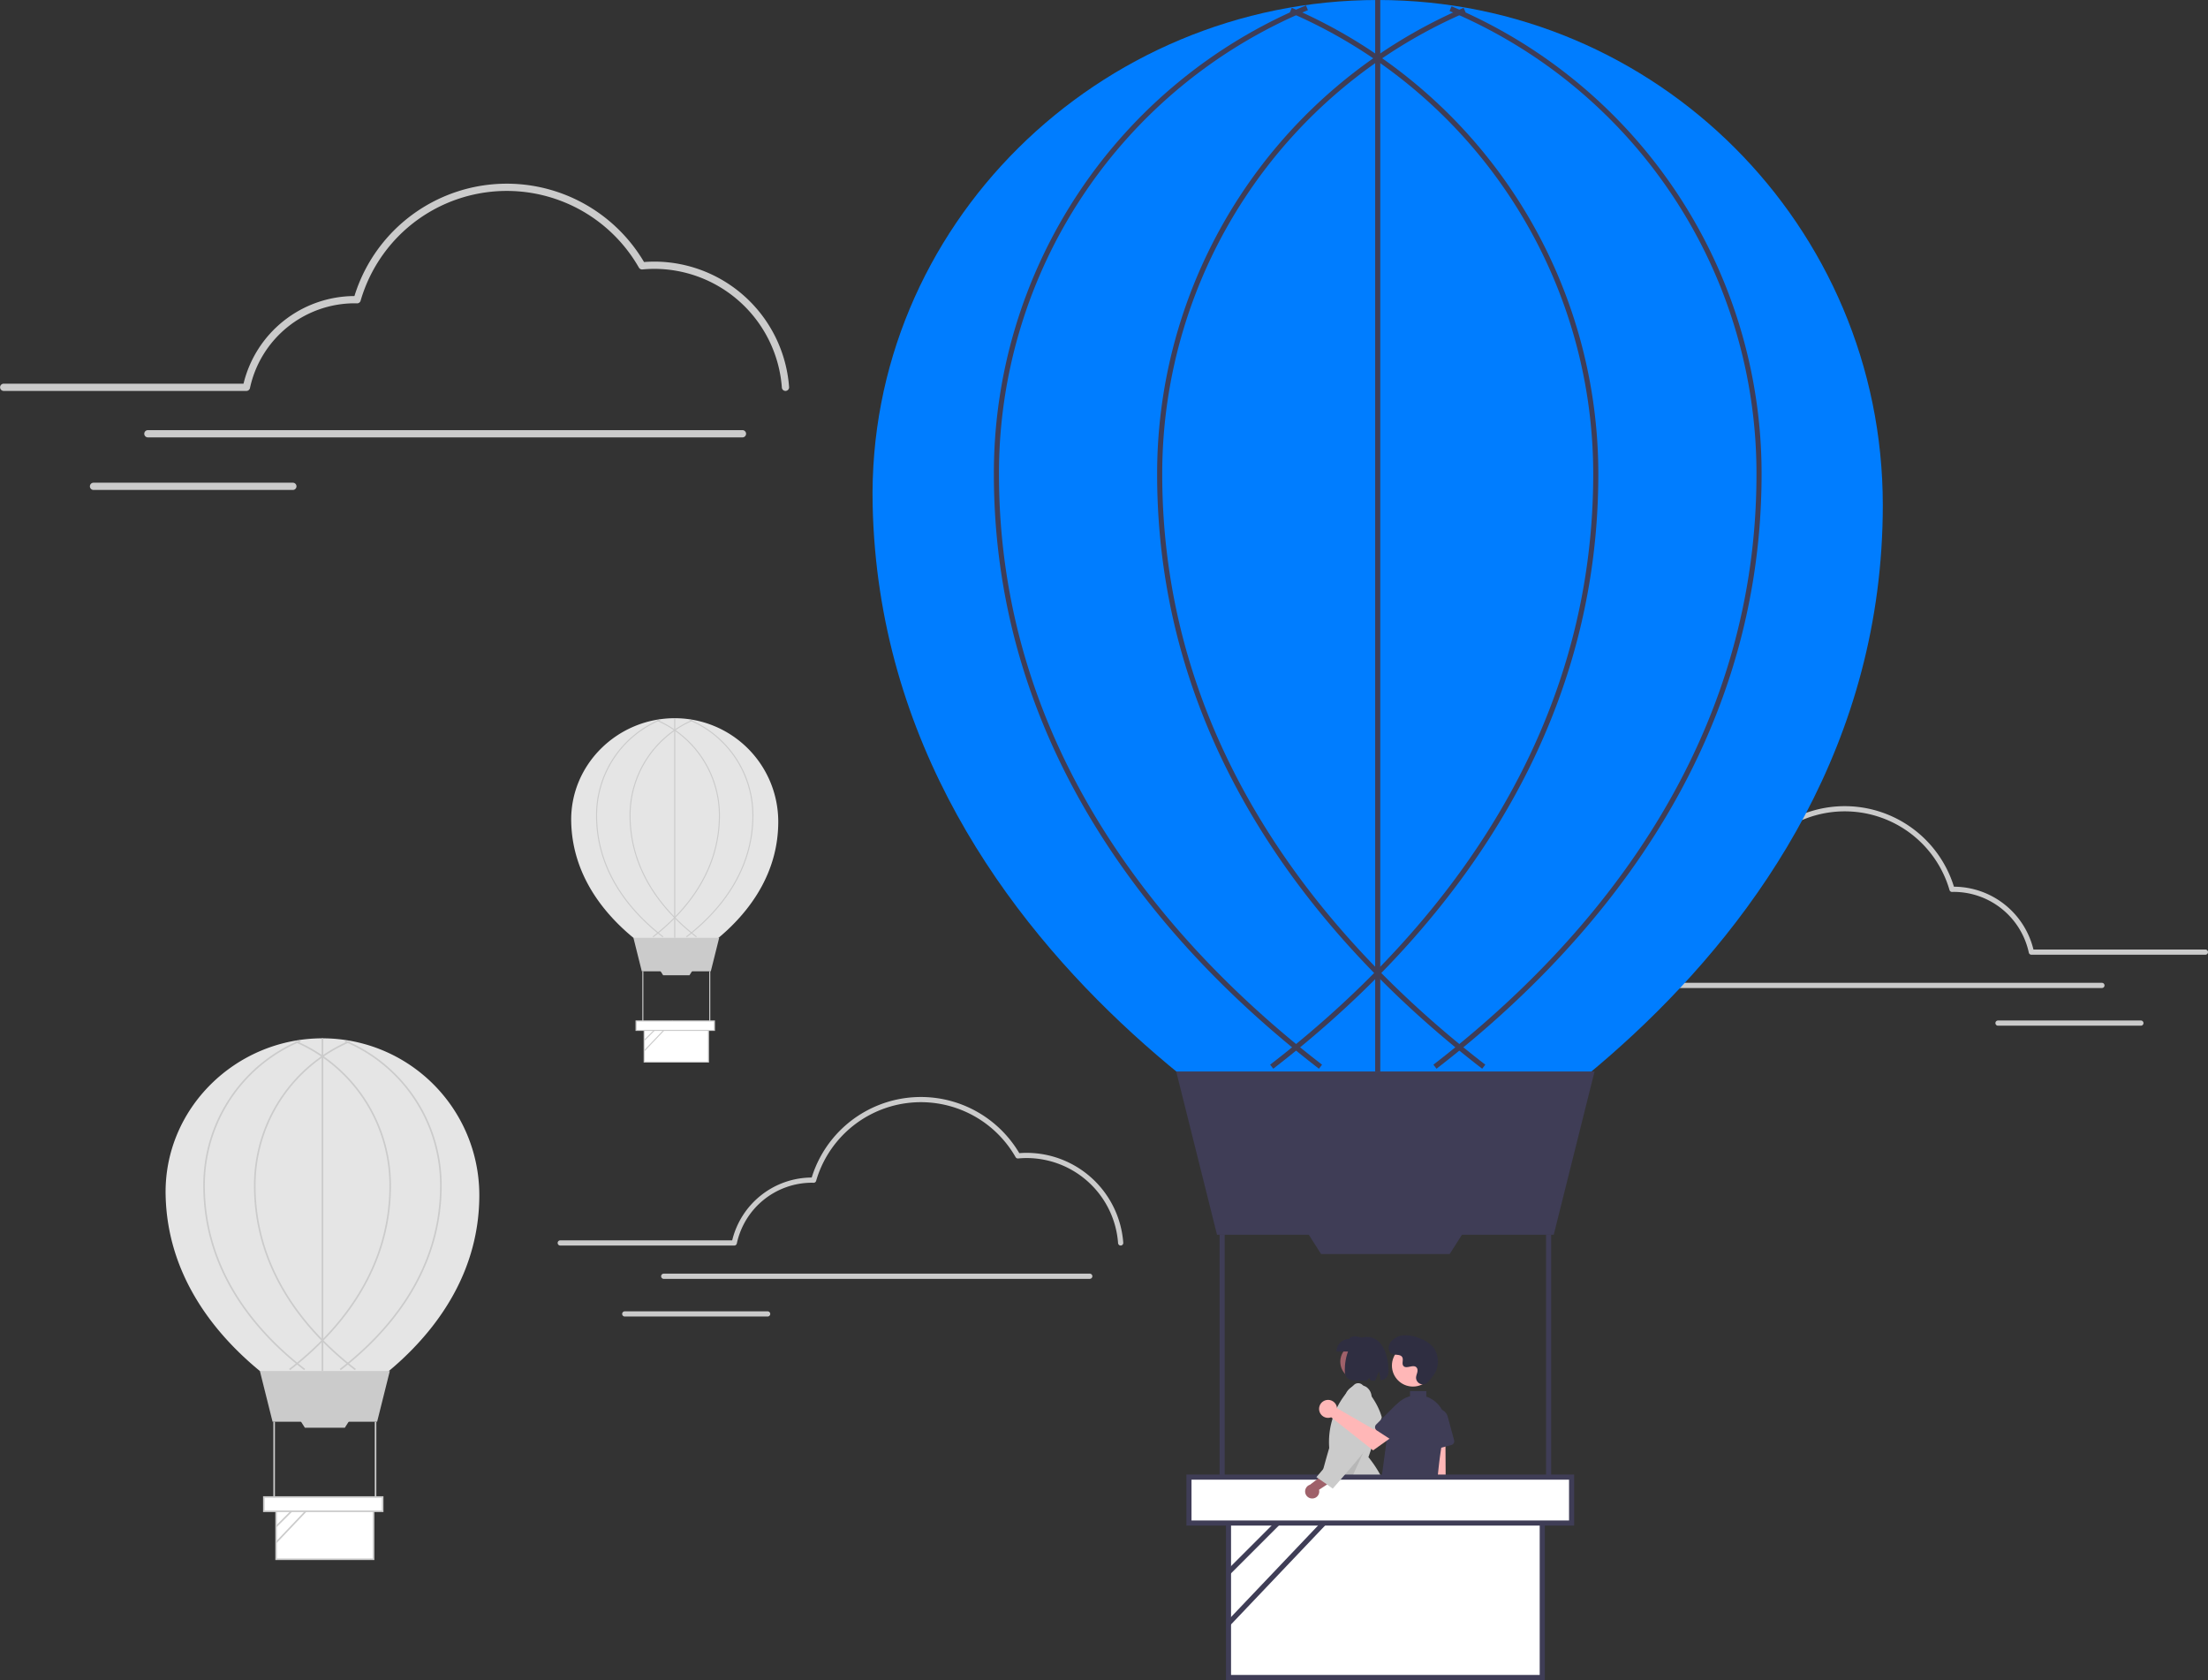 <svg id="a2d9d229-353b-45a3-a49c-3cd821be84b2" data-name="Layer 1" xmlns="http://www.w3.org/2000/svg" width="865.573" height="658.549" viewBox="0 0 865.573 658.549"><rect x="0" y="0" width="865.573" height="658.549" fill="#333333" stroke="none"/><path d="M475.131,273.96a1.421,1.421,0,0,1-1.416-1.321,50.211,50.211,0,0,0-49.941-46.526c-1.515,0-3.106.077-4.729.229A1.42,1.42,0,0,1,417.68,225.633a59.662,59.662,0,0,0-109.105,12.976,1.414,1.414,0,0,1-1.397,1.025l-.378-.011c-.197-.007-.393-.014-.591-.014a42.078,42.078,0,0,0-41.004,33.223,1.421,1.421,0,0,1-1.39,1.128H168.634a1.421,1.421,0,0,1,0-2.841H262.678a44.945,44.945,0,0,1,43.482-34.351,62.503,62.503,0,0,1,113.527-13.333c1.397-.109,2.768-.164,4.087-.164a53.062,53.062,0,0,1,52.775,49.169,1.421,1.421,0,0,1-1.318,1.517C475.198,273.959,475.164,273.96,475.131,273.96Z" transform="translate(-167.214 -120.725)" fill="#cbcbcb"/><path d="M458.227,292.176H225.228a1.421,1.421,0,1,1,0-2.841H458.227a1.421,1.421,0,1,1,0,2.841Z" transform="translate(-167.214 -120.725)" fill="#cbcbcb"/><path d="M282.057,312.777H203.917a1.421,1.421,0,1,1,0-2.841h78.14a1.421,1.421,0,0,1,0,2.841Z" transform="translate(-167.214 -120.725)" fill="#cbcbcb"/><path d="M355.114,589.211c0,57.76-60.554,85.397-60.554,85.397s-61.176-27.638-62.418-85.397c-.73-33.95,27.528-61.486,61.486-61.486A61.486,61.486,0,0,1,355.114,589.211Z" transform="translate(-167.214 -120.725)" fill="#e5e5e5"/><polygon points="147.842 557.299 106.851 557.299 101.882 537.425 152.81 537.425 147.842 557.299" fill="#cbcbcb"/><rect x="108.248" y="591.288" width="38.196" height="19.905" fill="#fff"/><path d="M313.968,732.228h-38.817v-20.526h38.817Zm-38.196-.621h37.575V712.323H275.772Z" transform="translate(-167.214 -120.725)" fill="#cbcbcb"/><polygon points="135.176 559.643 119.517 559.643 117.72 556.819 136.973 556.819 135.176 559.643" fill="#cbcbcb"/><rect x="107.161" y="557.299" width="0.621" height="30.432" fill="#cbcbcb"/><rect x="146.91" y="557.299" width="0.621" height="30.432" fill="#cbcbcb"/><path d="M300.785,657.814l-.379-.492c17.942-13.836,39.33-37.54,39.33-71.89a61.092,61.092,0,0,0-37.363-56.368l.242-.572a61.712,61.712,0,0,1,37.742,56.94C340.357,620.034,318.838,643.892,300.785,657.814Z" transform="translate(-167.214 -120.725)" fill="#cbcbcb"/><path d="M280.911,657.814l-.379-.492c17.942-13.836,39.33-37.54,39.33-71.89A61.164,61.164,0,0,0,282.924,529.245l.246-.57A61.784,61.784,0,0,1,320.483,585.432C320.483,620.034,298.963,643.892,280.911,657.814Z" transform="translate(-167.214 -120.725)" fill="#cbcbcb"/><path d="M306.345,657.814c-18.053-13.921-39.572-37.78-39.572-72.382a61.784,61.784,0,0,1,37.313-56.757l.246.57a61.164,61.164,0,0,0-36.938,56.186c0,34.35,21.388,58.054,39.33,71.89Z" transform="translate(-167.214 -120.725)" fill="#cbcbcb"/><path d="M286.471,657.814c-18.053-13.921-39.572-37.779-39.572-72.382a61.669,61.669,0,0,1,37.995-57.046l.239.573a61.049,61.049,0,0,0-37.613,56.473c0,34.35,21.388,58.054,39.33,71.89Z" transform="translate(-167.214 -120.725)" fill="#cbcbcb"/><rect x="126.104" y="407" width="0.621" height="130.425" fill="#cbcbcb"/><line x1="108.248" y1="598.383" x2="119.637" y2="586.994" fill="#fff"/><rect x="273.103" y="713.103" width="16.106" height="0.621" transform="translate(-589.325 287.036) rotate(-45)" fill="#cbcbcb"/><line x1="108.248" y1="604.603" x2="125.18" y2="586.8" fill="#fff"/><rect x="271.643" y="716.117" width="24.569" height="0.621" transform="translate(-598.128 307.807) rotate(-46.444)" fill="#cbcbcb"/><rect x="103.435" y="586.8" width="46.58" height="5.59" fill="#fff"/><path d="M317.539,713.426H270.338v-6.211h47.201Zm-46.58-.621H316.918V707.836H270.959Z" transform="translate(-167.214 -120.725)" fill="#cbcbcb"/><path d="M472.304,442.831c0,38.124-39.969,56.366-39.969,56.366s-40.379-18.242-41.198-56.366c-.482-22.408,18.17-40.583,40.583-40.583A40.583,40.583,0,0,1,472.304,442.831Z" transform="translate(-167.214 -120.725)" fill="#e5e5e5"/><polygon points="278.65 380.726 251.594 380.726 248.315 367.608 281.93 367.608 278.65 380.726" fill="#cbcbcb"/><rect x="252.517" y="403.16" width="25.211" height="13.138" fill="#fff"/><path d="M445.146,537.228H419.525v-13.548H445.146Zm-25.211-.41h24.801V524.09h-24.801Z" transform="translate(-167.214 -120.725)" fill="#cbcbcb"/><polygon points="270.29 382.273 259.954 382.273 258.768 380.409 271.476 380.409 270.29 382.273" fill="#cbcbcb"/><rect x="251.799" y="380.726" width="0.41" height="20.087" fill="#cbcbcb"/><rect x="278.035" y="380.726" width="0.41" height="20.087" fill="#cbcbcb"/><path d="M436.445,488.111l-.25-.325c11.843-9.133,25.96-24.778,25.96-47.451a40.323,40.323,0,0,0-24.661-37.205l.16-.378a40.732,40.732,0,0,1,24.912,37.583C462.564,463.175,448.36,478.923,436.445,488.111Z" transform="translate(-167.214 -120.725)" fill="#cbcbcb"/><path d="M423.327,488.112l-.25-.325c11.843-9.133,25.96-24.778,25.96-47.451a40.371,40.371,0,0,0-24.381-37.085l.163-.376a40.78,40.78,0,0,1,24.628,37.462C449.446,463.175,435.242,478.923,423.327,488.112Z" transform="translate(-167.214 -120.725)" fill="#cbcbcb"/><path d="M440.115,488.111c-11.915-9.189-26.119-24.936-26.119-47.775A40.78,40.78,0,0,1,438.624,402.874l.163.376a40.371,40.371,0,0,0-24.381,37.086c0,22.672,14.117,38.318,25.96,47.451Z" transform="translate(-167.214 -120.725)" fill="#cbcbcb"/><path d="M426.997,488.111c-11.916-9.189-26.119-24.936-26.119-47.775a40.704,40.704,0,0,1,25.078-37.653l.158.378a40.295,40.295,0,0,0-24.826,37.275c0,22.673,14.117,38.318,25.96,47.451Z" transform="translate(-167.214 -120.725)" fill="#cbcbcb"/><rect x="264.302" y="281.522" width="0.41" height="86.086" fill="#cbcbcb"/><line x1="252.517" y1="407.843" x2="260.034" y2="400.326" fill="#fff"/><rect x="418.174" y="524.605" width="10.631" height="0.41" transform="translate(-414.273 332.44) rotate(-45)" fill="#cbcbcb"/><line x1="252.517" y1="411.949" x2="263.692" y2="400.198" fill="#fff"/><rect x="417.21" y="526.594" width="16.217" height="0.41" transform="translate(-416.739 351.31) rotate(-46.444)" fill="#cbcbcb"/><rect x="249.34" y="400.198" width="30.745" height="3.689" fill="#fff"/><path d="M447.503,524.818h-31.155v-4.099h31.155Zm-30.745-.41h30.335v-3.279H416.758Z" transform="translate(-167.214 -120.725)" fill="#cbcbcb"/><path d="M812.075,494.953a1.018,1.018,0,0,0,1.015-.947,35.991,35.991,0,0,1,35.797-33.349c1.086,0,2.226.055,3.39.164a1.018,1.018,0,0,0,.979-.508,42.765,42.765,0,0,1,78.205,9.301,1.014,1.014,0,0,0,1.001.735l.271-.008c.141-.005.282-.01.424-.01a30.161,30.161,0,0,1,29.391,23.814,1.018,1.018,0,0,0,.996.808h68.224a1.018,1.018,0,1,0,0-2.037H964.359a32.216,32.216,0,0,0-31.168-24.622,44.801,44.801,0,0,0-81.375-9.557c-1.002-.078-1.984-.117-2.929-.117a38.034,38.034,0,0,0-37.829,35.243,1.018,1.018,0,0,0,.945,1.087C812.027,494.952,812.051,494.953,812.075,494.953Z" transform="translate(-167.214 -120.725)" fill="#cbcbcb"/><path d="M824.192,508.01H991.202a1.018,1.018,0,1,0,0-2.037H824.192a1.018,1.018,0,0,0,0,2.037Z" transform="translate(-167.214 -120.725)" fill="#cbcbcb"/><path d="M950.468,522.777h56.01a1.018,1.018,0,0,0,0-2.037H950.468a1.018,1.018,0,1,0,0,2.037Z" transform="translate(-167.214 -120.725)" fill="#cbcbcb"/><polygon points="522.992 647.768 519.639 647.768 518.044 634.839 522.992 634.839 522.992 647.768" fill="#9f616a"/><path d="M691.06,771.743H680.251v-.137a4.212,4.212,0,0,1,4.207-4.207h6.602Z" transform="translate(-167.214 -120.725)" fill="#2f2e41"/><polygon points="566.219 641.416 563.345 643.143 555.319 632.881 559.56 630.333 566.219 641.416" fill="#9f616a"/><path d="M726.574,770.053l-.07-.117a4.212,4.212,0,0,1,1.439-5.773l5.659-3.4,2.237,3.723Z" transform="translate(-167.214 -120.725)" fill="#2f2e41"/><path d="M691.077,765.825l-.058-0a45.014,45.014,0,0,1-4.88-.281c-.618-.061-1.288-.127-2.095-.193l-.028-.005c-.551-.164-.566-5.329-.333-23.011.12-9.056.255-19.321.094-25.858l-.002-.064.049-.042a24.575,24.575,0,0,1,21.623-5.49l.059.012.031.052c3.295,5.574,8.269,13.604,13.079,21.369,11.043,17.825,14.201,23.068,13.855,23.463l-.042.032c-.754.377-1.32.667-1.802.914a59.406,59.406,0,0,1-5.863,2.645l-.089.036-.065-.071c-11.205-12.278-20.529-25.993-26.297-38.672-.674,4.328-1.492,9.981-2.356,15.952-2.485,17.173-4.165,28.481-4.841,29.169Z" transform="translate(-167.214 -120.725)" fill="#2f2e41"/><path d="M694.096,717.798a58.692,58.692,0,0,1,19.626,3.286,44.673,44.673,0,0,0-10.015-29.125l-.049-.059.025-.073c1.76-5.086,3.579-10.342,5.205-15.573l-.025-.088c-1.14-4.053-3.587-8.149-7.481-12.522a2.396,2.396,0,0,0-3.271-.166,30.476,30.476,0,0,0-9.821,24.81l.003.026-.008.025c-3.049,10.33-4.156,15.635-5.132,20.316-.712,3.415-1.329,6.372-2.567,10.596A63.622,63.622,0,0,1,694.096,717.798Z" transform="translate(-167.214 -120.725)" fill="#cbcbcb"/><polygon points="536.719 564.419 526.8 586.013 521.133 580.277 536.719 564.419" opacity="0.1"/><circle cx="532.478" cy="533.759" r="7.057" fill="#9f616a"/><path d="M691.135,650.498h11.206V645.614c-2.459-.977-4.866-1.808-6.321,0a4.884,4.884,0,0,0-4.884,4.884Z" transform="translate(-167.214 -120.725)" fill="#2f2e41"/><path d="M702.961,644.752c6.699,0,8.574,8.397,8.574,13.134,0,2.642-1.195,3.587-3.072,3.906l-.663-3.536-1.553,3.688c-.527.003-1.081-.008-1.656-.018l-.527-1.084-1.174,1.065c-4.702.007-8.503.692-8.503-4.021C694.387,653.149,696.032,644.752,702.961,644.752Z" transform="translate(-167.214 -120.725)" fill="#2f2e41"/><path d="M905.304,318.725c0,186-195,275-195,275s-197-89-201-275c-2.351-109.327,88.648-198,198-198S905.304,209.373,905.304,318.725Z" transform="translate(-167.214 -120.725)" fill="#007dff"/><polygon points="547.274 646.307 543.163 646.307 541.208 630.453 547.274 630.453 547.274 646.307" fill="#ffb7b7"/><path d="M540.227,645.132h7.927a0,0,0,0,1,0,0v4.991a0,0,0,0,1,0,0h-12.918a0,0,0,0,1,0,0v0A4.991,4.991,0,0,1,540.227,645.132Z" fill="#2f2e41"/><polygon points="562.696 646.307 558.586 646.307 556.63 630.453 562.697 630.453 562.696 646.307" fill="#ffb7b7"/><path d="M555.65,645.132h7.927a0,0,0,0,1,0,0v4.991a0,0,0,0,1,0,0h-12.918a0,0,0,0,1,0,0v0A4.991,4.991,0,0,1,555.65,645.132Z" fill="#2f2e41"/><path d="M729.407,719.814a3.602,3.602,0,0,1-.691-5.479l-2.706-38.407,7.796.756.214,37.612a3.621,3.621,0,0,1-4.612,5.518Z" transform="translate(-167.214 -120.725)" fill="#ffb7b7"/><path d="M714.293,759.045l-4.525-.216a1.508,1.508,0,0,1-1.437-1.496l-.316-45.783a1.509,1.509,0,0,1,1.725-1.504l18.102,2.628a1.5,1.5,0,0,1,1.292,1.482l2.328,42.422a1.509,1.509,0,0,1-1.509,1.52h-4.878a1.502,1.502,0,0,1-1.49-1.274s-3.685-31.821-4.191-31.802c-.509.009-3.533,32.695-3.533,32.695a1.514,1.514,0,0,1-1.498,1.33Q714.329,759.047,714.293,759.045Z" transform="translate(-167.214 -120.725)" fill="#2f2e41"/><path d="M727.774,688.833a1.503,1.503,0,0,1-.623-1.14l-.571-10.352a4.157,4.157,0,0,1,8.162-1.317l2.509,9.255a1.51,1.51,0,0,1-1.061,1.851l-7.138,1.935A1.503,1.503,0,0,1,727.774,688.833Z" transform="translate(-167.214 -120.725)" fill="#3f3d56"/><circle cx="553.893" cy="535.271" r="8.234" fill="#ffb7b7"/><path d="M726.934,662.511a2.66,2.66,0,0,1-4.589-1.478,2.701,2.701,0,0,1,.003-.522c.103-.99.675-1.889.538-2.935a1.539,1.539,0,0,0-.282-.72c-1.224-1.639-4.098.733-5.253-.751-.708-.91.124-2.343-.419-3.36-.717-1.342-2.843-.68-4.175-1.415-1.483-.818-1.394-3.093-.418-4.477a7.042,7.042,0,0,1,5.339-2.718,14.32,14.32,0,0,1,6.032,1.177,12.055,12.055,0,0,1,5.7,3.952,9.648,9.648,0,0,1,.975,8.215C729.887,659.143,728.188,661.175,726.934,662.511Z" transform="translate(-167.214 -120.725)" fill="#2f2e41"/><path d="M729.326,669.731q-.215-.154-.438-.303a10.849,10.849,0,0,0-2.547-1.249v-2.164h-6.37v2.007a11.171,11.171,0,0,0-8.101,9.282L707.533,709.508a1.501,1.501,0,0,0,.312,1.14,1.482,1.482,0,0,0,1.024.561,22.773,22.773,0,0,1,8.609,2.949,12.782,12.782,0,0,0,6.271,1.601,15.117,15.117,0,0,0,5.105-.909,1.497,1.497,0,0,0,.978-1.343c.156-3.466,1.07-21.304,3.729-32.185A11.123,11.123,0,0,0,729.326,669.731Z" transform="translate(-167.214 -120.725)" fill="#3f3d56"/><polygon points="609.091 484 477.091 484 461.091 420 625.091 420 609.091 484" fill="#3f3d56"/><rect x="481.591" y="593.451" width="123" height="64.099" fill="#fff"/><path d="M772.804,779.275h-125V713.176h125Zm-123-2h121V715.176h-121Z" transform="translate(-167.214 -120.725)" fill="#3f3d56"/><polygon points="568.304 491.547 517.878 491.547 512.091 482.453 574.091 482.453 568.304 491.547" fill="#3f3d56"/><rect x="478.091" y="484" width="2" height="98" fill="#3f3d56"/><rect x="606.091" y="484" width="2" height="98" fill="#3f3d56"/><path d="M730.352,539.641l-1.221-1.584C786.909,493.501,855.783,417.169,855.783,306.554A196.73,196.73,0,0,0,735.464,125.035l.779-1.842A198.726,198.726,0,0,1,857.783,306.554C857.783,417.982,788.485,494.811,730.352,539.641Z" transform="translate(-167.214 -120.725)" fill="#3f3d56"/><path d="M666.351,539.642l-1.221-1.584C722.908,493.502,791.783,417.17,791.783,306.554a196.962,196.962,0,0,0-118.949-180.934l.793-1.836A198.961,198.961,0,0,1,793.783,306.554C793.783,417.982,724.485,494.812,666.351,539.642Z" transform="translate(-167.214 -120.725)" fill="#3f3d56"/><path d="M748.257,539.641C690.124,494.811,620.826,417.982,620.826,306.554a198.96,198.96,0,0,1,120.158-182.77l.793,1.836A196.962,196.962,0,0,0,622.826,306.554c0,110.615,68.874,186.947,126.653,231.503Z" transform="translate(-167.214 -120.725)" fill="#3f3d56"/><path d="M684.257,539.641C626.124,494.811,556.826,417.983,556.826,306.554a198.588,198.588,0,0,1,122.352-183.702l.771,1.846A196.593,196.593,0,0,0,558.826,306.554c0,110.616,68.875,186.948,126.653,231.503Z" transform="translate(-167.214 -120.725)" fill="#3f3d56"/><rect x="539.091" width="2" height="420" fill="#3f3d56"/><line x1="481.591" y1="616.299" x2="518.265" y2="579.625" fill="#fff"/><rect x="641.209" y="717.688" width="51.865" height="2" transform="translate(-480.001 561.514) rotate(-45)" fill="#3f3d56"/><line x1="481.591" y1="636.331" x2="536.114" y2="579" fill="#fff"/><rect x="636.507" y="727.391" width="79.118" height="2" transform="translate(-484.865 595.712) rotate(-46.444)" fill="#3f3d56"/><rect x="466.091" y="579" width="150" height="18" fill="#fff"/><path d="M784.304,718.725h-152v-20h152Zm-150-2h148v-16h-148Z" transform="translate(-167.214 -120.725)" fill="#3f3d56"/><path d="M681.819,708.097a2.749,2.749,0,0,0,2.476-3.412l8.173-5.355-4.661-2.014-7.046,5.394a2.764,2.764,0,0,0,1.059,5.387Z" transform="translate(-167.214 -120.725)" fill="#9f616a"/><path d="M689.683,704.24l-.103-.073c-1.945-1.432-4.104-2.912-6.193-4.344l-.125-.086.099-.116c4.457-5.215,8.919-10.662,13.235-15.931l-.008-.019.041-.021.017-.021.009.008.026-.013-.118.009-1.33-10.432a6.687,6.687,0,0,1,.143-7.165,5.675,5.675,0,0,1,7.384-1.686,4.845,4.845,0,0,1,2.128,3.618,4.37,4.37,0,0,1-1.158,3.578,150.475,150.475,0,0,1,.608,15.228l0.0.048-.03.039c-4.601,5.845-9.655,11.659-14.542,17.282Z" transform="translate(-167.214 -120.725)" fill="#cbcbcb"/><path d="M691.267,672.174a3.528,3.528,0,0,1,.08.55L705.749,681.033l3.501-2.015,3.732,4.886-7.489,5.338-16.431-12.962a3.519,3.519,0,1,1,2.205-4.104Z" transform="translate(-167.214 -120.725)" fill="#ffb7b7"/><path d="M706.263,680.326a1.503,1.503,0,0,1,.434-1.225l7.33-7.332a4.157,4.157,0,0,1,6.426,5.202l-5.22,8.044a1.51,1.51,0,0,1-2.087.444l-6.204-4.026A1.503,1.503,0,0,1,706.263,680.326Z" transform="translate(-167.214 -120.725)" fill="#3f3d56"/><path d="M606.534,608.953a1.018,1.018,0,0,1-1.015-.947,35.991,35.991,0,0,0-35.797-33.349c-1.086,0-2.226.055-3.39.164a1.018,1.018,0,0,1-.979-.508,42.765,42.765,0,0,0-78.205,9.301,1.014,1.014,0,0,1-1.001.735l-.271-.008c-.141-.005-.282-.01-.424-.01a30.161,30.161,0,0,0-29.391,23.814,1.018,1.018,0,0,1-.996.808H386.841a1.018,1.018,0,1,1,0-2.037h67.409a32.216,32.216,0,0,1,31.168-24.622,44.801,44.801,0,0,1,81.375-9.557c1.002-.078,1.984-.117,2.929-.117a38.034,38.034,0,0,1,37.829,35.243,1.018,1.018,0,0,1-.945,1.087C606.582,608.952,606.558,608.953,606.534,608.953Z" transform="translate(-167.214 -120.725)" fill="#cbcbcb"/><path d="M594.417,622.01H427.407a1.018,1.018,0,1,1,0-2.037H594.417a1.018,1.018,0,1,1,0,2.037Z" transform="translate(-167.214 -120.725)" fill="#cbcbcb"/><path d="M468.141,636.777H412.131a1.018,1.018,0,1,1,0-2.037h56.01a1.018,1.018,0,1,1,0,2.037Z" transform="translate(-167.214 -120.725)" fill="#cbcbcb"/></svg>